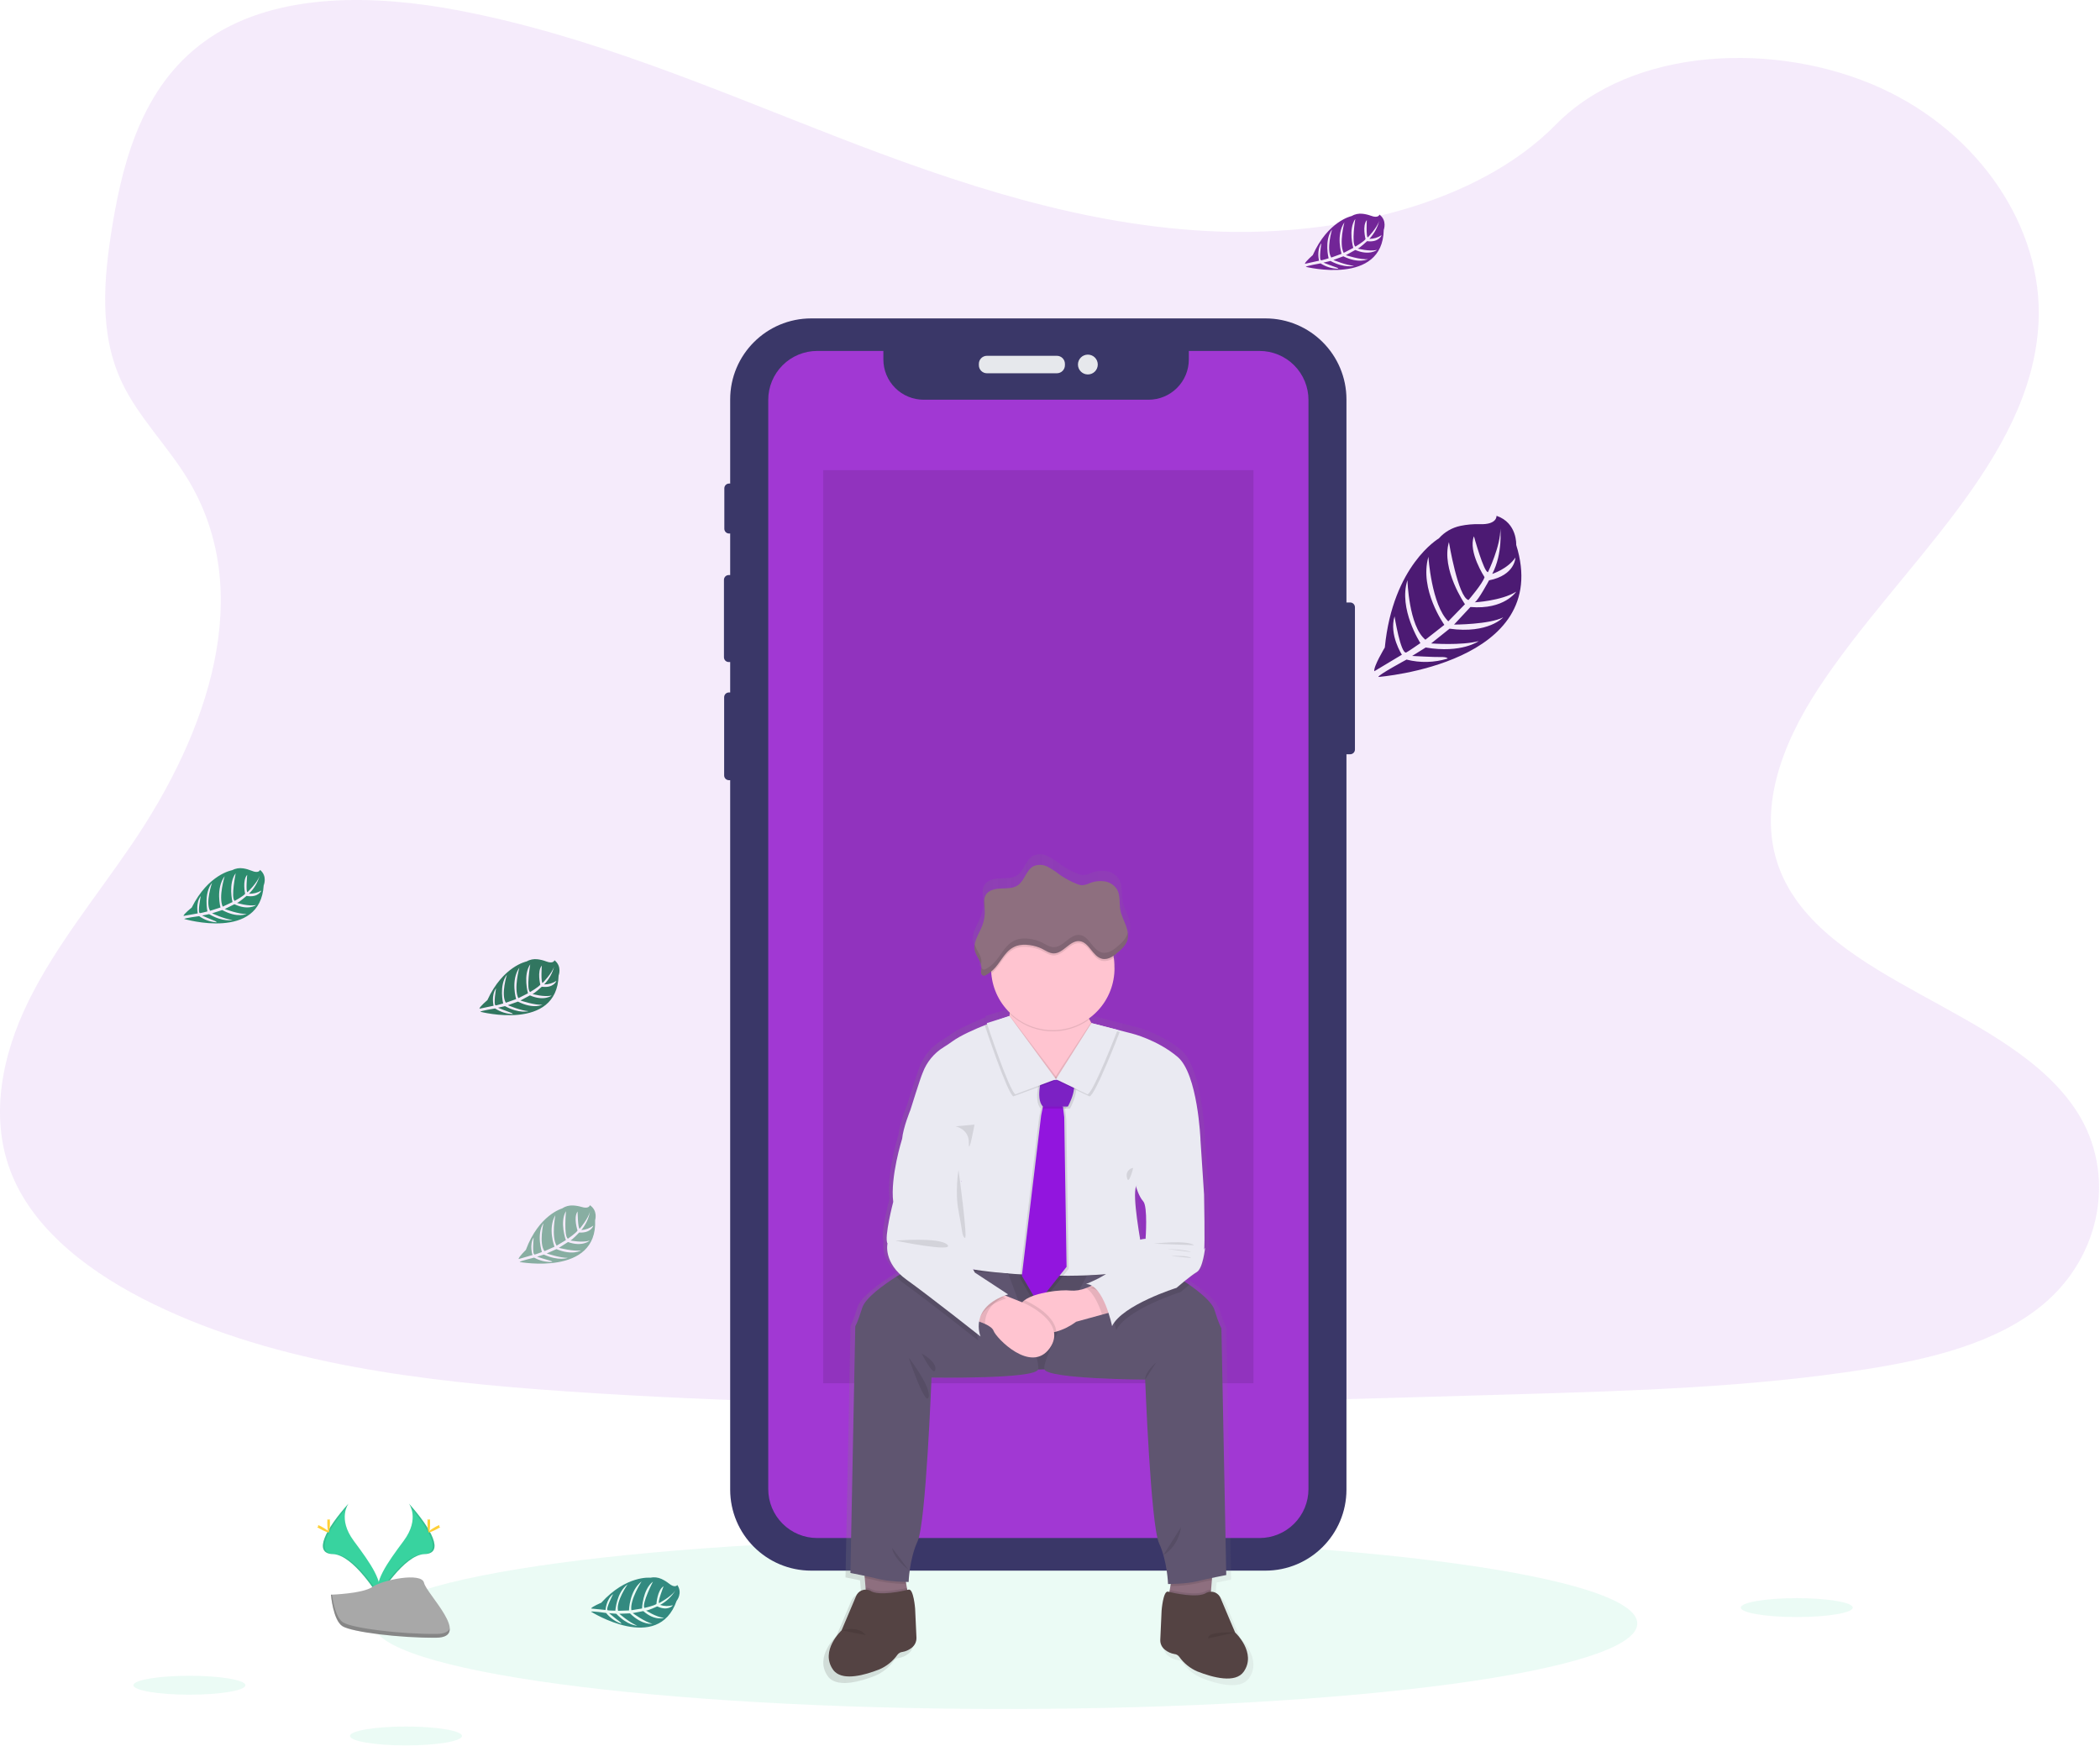 <svg width="1010" height="840" viewBox="0 0 1010 840" fill="none" xmlns="http://www.w3.org/2000/svg">
<g clip-path="url(#clip0_2_81)">
<path opacity="0.1" d="M586.55 111.4C521.83 109.15 460.19 88.26 401.33 65.4C342.47 42.54 284.17 17.21 221 5.1C180.37 -2.69 133.9 -3.79 101.17 17.99C69.66 38.99 59.48 75.14 54.01 108.72C49.89 133.98 47.47 160.57 58.75 184.21C66.59 200.63 80.49 214.43 90.11 230.16C123.58 284.88 99.92 352.36 63.66 405.79C46.66 430.86 26.91 454.79 13.78 481.45C0.65 508.11 -5.42 538.7 6.07 565.92C17.45 592.92 44.58 613.16 73.97 627.41C133.66 656.36 203.97 664.64 272.58 669.33C424.41 679.72 577.04 675.22 729.27 670.72C785.61 669.05 842.19 667.36 897.61 658.65C928.39 653.81 960.16 646.14 982.51 627.6C1010.87 604.07 1017.9 564.23 998.89 534.72C967.01 485.23 878.89 472.94 856.58 419.83C844.32 390.59 856.91 358.03 874.74 330.91C912.98 272.75 977.07 221.72 980.44 155.24C982.76 109.58 951.95 63.85 904.31 42.24C854.38 19.6 785.13 22.44 748.31 59.93C710.36 98.53 643.7 113.38 586.55 111.4Z" fill="#9838D3"/>
<path opacity="0.1" d="M483.49 822.11C651.368 822.11 787.46 803.7 787.46 780.99C787.46 758.28 651.368 739.87 483.49 739.87C315.612 739.87 179.52 758.28 179.52 780.99C179.52 803.7 315.612 822.11 483.49 822.11Z" fill="#38D39F"/>
<path d="M354.29 234.34C354.29 234.34 382.01 198.22 397.13 201.02C397.13 201.02 380.33 233.22 354.29 238.02V234.34Z" fill="#38D39F"/>
<path d="M368.26 189.82C368.26 189.82 392.77 162.12 406 162.19C406 162.19 386.66 199.19 367.26 198.85L368.26 189.82Z" fill="#38D39F"/>
<path d="M649.37 289.82H645.09C643.825 289.82 642.8 290.845 642.8 292.11V360.55C642.8 361.815 643.825 362.84 645.09 362.84H649.37C650.635 362.84 651.66 361.815 651.66 360.55V292.11C651.66 290.845 650.635 289.82 649.37 289.82Z" fill="#3A3768"/>
<path d="M351.05 232.61H350.66C349.395 232.61 348.37 233.635 348.37 234.9V254.36C348.37 255.625 349.395 256.65 350.66 256.65H351.05C352.315 256.65 353.34 255.625 353.34 254.36V234.9C353.34 233.635 352.315 232.61 351.05 232.61Z" fill="#3A3768"/>
<path d="M351.5 276.63H350.48C349.215 276.63 348.19 277.655 348.19 278.92V316.18C348.19 317.445 349.215 318.47 350.48 318.47H351.5C352.765 318.47 353.79 317.445 353.79 316.18V278.92C353.79 277.655 352.765 276.63 351.5 276.63Z" fill="#3A3768"/>
<path d="M351.32 333.11H350.57C349.305 333.11 348.28 334.135 348.28 335.4V373.02C348.28 374.285 349.305 375.31 350.57 375.31H351.32C352.585 375.31 353.61 374.285 353.61 373.02V335.4C353.61 334.135 352.585 333.11 351.32 333.11Z" fill="#3A3768"/>
<path d="M608.59 153.17H390.17C368.636 153.17 351.18 170.626 351.18 192.16V716.57C351.18 738.104 368.636 755.56 390.17 755.56H608.59C630.124 755.56 647.58 738.104 647.58 716.57V192.16C647.58 170.626 630.124 153.17 608.59 153.17Z" fill="#3A3768"/>
<path d="M605.77 168.82H571.77V172.91C571.77 175.456 571.268 177.977 570.294 180.329C569.319 182.681 567.891 184.818 566.09 186.617C564.29 188.417 562.152 189.844 559.799 190.818C557.447 191.791 554.926 192.291 552.38 192.29H444.25C441.704 192.291 439.183 191.791 436.831 190.818C434.478 189.844 432.34 188.417 430.54 186.617C428.739 184.818 427.311 182.681 426.336 180.329C425.362 177.977 424.86 175.456 424.86 172.91V168.82H393.03C386.787 168.82 380.799 171.3 376.385 175.715C371.97 180.129 369.49 186.117 369.49 192.36V716.33C369.49 722.573 371.97 728.561 376.385 732.975C380.799 737.39 386.787 739.87 393.03 739.87H605.77C612.013 739.87 618.001 737.39 622.415 732.975C626.83 728.561 629.31 722.573 629.31 716.33V192.4C629.315 189.305 628.71 186.24 627.53 183.379C626.349 180.519 624.616 177.919 622.429 175.729C620.243 173.539 617.646 171.801 614.788 170.616C611.929 169.43 608.865 168.82 605.77 168.82V168.82Z" fill="#A138D3"/>
<path d="M508.31 171.16H474.66C472.523 171.16 470.79 172.893 470.79 175.03V175.69C470.79 177.827 472.523 179.56 474.66 179.56H508.31C510.447 179.56 512.18 177.827 512.18 175.69V175.03C512.18 172.893 510.447 171.16 508.31 171.16Z" fill="#E6E8EC"/>
<path d="M523.21 180.13C525.844 180.13 527.98 177.994 527.98 175.36C527.98 172.726 525.844 170.59 523.21 170.59C520.576 170.59 518.44 172.726 518.44 175.36C518.44 177.994 520.576 180.13 523.21 180.13Z" fill="#E6E8EC"/>
<path d="M662.965 325.647C662.965 325.647 747.073 319.233 729.225 262.13C729.225 262.13 729.788 251.525 719.753 248.127C719.753 248.127 720.198 252.477 711.585 252.155C708.522 252.07 705.46 252.341 702.46 252.963C698.411 253.792 694.742 255.915 692.005 259.011V259.011C692.005 259.011 669.884 271.918 666.028 311.489C666.028 311.489 660.429 320.777 660.991 322.89L674.244 314.945C674.244 314.945 668.036 305.45 670.702 296.485C670.702 296.485 673.659 314.651 676.309 313.884C676.843 313.73 683.138 309.364 683.138 309.364C683.138 309.364 672.439 292.815 676.916 279.099C676.916 279.099 677.539 301.219 685.549 307.731L694.662 300.586C694.662 300.586 682.485 283.644 686.998 267.833C686.998 267.833 688.451 290.93 696.559 298.892L704.574 290.656C704.574 290.656 693.019 273.901 696.86 260.777C696.86 260.777 701.235 287.288 706.276 288.646C706.276 288.646 713.181 280.633 713.991 277.635C713.991 277.635 705.975 265.411 708.892 257.985C708.892 257.985 713.694 275.394 715.649 275.227C715.649 275.227 721.863 262.403 721.569 254.227C721.569 254.227 722.876 266.251 717.694 276.077C717.694 276.077 725.085 273.74 728.83 268.23C728.83 268.23 728.751 276.699 716.151 279.175C716.151 279.175 710.905 288.98 709.254 289.751C709.254 289.751 722.021 289.079 729.213 284.63C729.213 284.63 723.552 293.391 707.201 292.001L699.328 300.46C699.328 300.46 716.264 300.447 722.973 296.973C722.973 296.973 715.811 305.021 697.166 302.432L688.308 309.522C688.308 309.522 702.904 310.628 711.198 308.4C711.198 308.4 702.941 314.429 685.69 311.486L679.181 315.539C679.181 315.539 689.844 316.155 692.93 316.065C696.016 315.974 696.289 316.785 696.289 316.785C689.862 318.784 683.005 318.96 676.484 317.292C676.484 317.292 662.591 324.76 662.965 325.647Z" fill="#4C1A73"/>
<path d="M628.053 128.368C628.053 128.368 664.987 137.596 665.517 110.574C665.517 110.574 667.257 106.108 663.453 103.22C663.453 103.22 663.017 105.173 659.369 103.79C658.07 103.314 656.719 102.993 655.345 102.835C653.489 102.614 651.612 103.006 649.999 103.953V103.953C649.999 103.953 638.67 106.333 631.371 122.752C631.371 122.752 627.653 125.933 627.591 126.918L634.405 125.404C634.405 125.404 633.103 120.45 635.5 116.982C635.5 116.982 634.181 125.189 635.425 125.228C635.671 125.274 639.004 124.259 639.004 124.259C639.004 124.259 636.77 115.632 640.647 110.395C640.647 110.395 637.761 119.968 640.27 123.905L645.206 122.101C645.206 122.101 642.4 113.103 646.588 106.967C646.588 106.967 643.916 117.079 646.257 121.646L650.865 119.252C650.865 119.252 648.303 110.421 651.816 105.34C651.816 105.34 649.921 117.336 651.885 118.638C651.885 118.638 655.984 116.19 656.764 115.013C656.764 115.013 655.074 108.593 657.375 105.859C657.375 105.859 656.951 114.01 657.848 114.218C657.848 114.218 662.341 109.605 663.373 106.095C662.575 109.398 660.927 112.436 658.594 114.907C660.691 114.902 662.74 114.284 664.491 113.129C664.491 113.129 663.244 116.752 657.492 116.013C657.492 116.013 653.796 119.463 653.023 119.573C653.023 119.573 658.596 121.103 662.312 120.22C662.312 120.22 658.638 123.165 651.829 120.245L647.291 122.755C647.291 122.755 654.568 125.132 657.927 124.63C657.927 124.63 653.71 127.057 646.082 123.292L641.274 125.069C641.274 125.069 647.378 127.624 651.255 127.839C651.255 127.839 646.852 129.245 639.875 125.53L636.52 126.338C636.52 126.338 641.008 128.123 642.347 128.525C643.686 128.928 643.685 129.314 643.685 129.314C640.642 129.254 637.677 128.348 635.12 126.697C635.12 126.697 628.012 127.933 628.053 128.368Z" fill="#722597"/>
<path d="M231.019 486.709C231.019 486.709 267.855 496.317 268.664 469.302C268.664 469.302 270.449 464.854 266.675 461.927C266.675 461.927 266.219 463.876 262.585 462.455C261.292 461.965 259.945 461.631 258.572 461.459C256.718 461.218 254.837 461.591 253.215 462.521V462.521C253.215 462.521 241.861 464.784 234.394 481.127C234.394 481.127 230.644 484.27 230.572 485.255L237.401 483.811C237.401 483.811 236.15 478.844 238.583 475.4C238.583 475.4 237.179 483.594 238.422 483.645C238.668 483.694 242.011 482.713 242.011 482.713C242.011 482.713 239.866 474.064 243.797 468.867C243.797 468.867 240.812 478.409 243.281 482.373L248.235 480.619C248.235 480.619 245.522 471.592 249.773 465.5C249.773 465.5 246.997 475.584 249.291 480.175L253.923 477.828C253.923 477.828 251.452 468.972 255.017 463.927C255.017 463.927 252.999 475.902 254.949 477.225C254.949 477.225 259.074 474.819 259.865 473.65C259.865 473.65 258.241 467.213 260.57 464.503C260.57 464.503 260.063 472.649 260.957 472.867C260.957 472.867 265.498 468.3 266.566 464.8C265.734 468.095 264.055 471.116 261.697 473.563C263.793 473.579 265.849 472.983 267.611 471.846C267.611 471.846 266.328 475.456 260.583 474.658C260.583 474.658 256.852 478.07 256.077 478.172C256.077 478.172 261.635 479.759 265.359 478.914C265.359 478.914 261.656 481.822 254.877 478.832L250.313 481.294C250.313 481.294 257.566 483.746 260.93 483.279C260.93 483.279 256.688 485.662 249.099 481.819L244.272 483.547C244.272 483.547 250.351 486.164 254.225 486.419C254.225 486.419 249.807 487.779 242.869 483.993L239.506 484.767C239.506 484.767 243.976 486.597 245.311 487.014C246.645 487.43 246.64 487.816 246.64 487.816C243.598 487.725 240.642 486.788 238.102 485.111C238.102 485.111 230.982 486.274 231.019 486.709Z" fill="#317660"/>
<path d="M249.957 607.094C249.957 607.094 287.4 613.971 286.223 586.97C286.223 586.97 287.677 582.402 283.698 579.761C283.698 579.761 283.386 581.738 279.658 580.587C278.332 580.194 276.964 579.96 275.582 579.888C273.716 579.785 271.867 580.295 270.318 581.341V581.341C270.318 581.341 259.161 584.432 252.914 601.279C252.914 601.279 249.405 604.689 249.405 605.677L256.11 603.735C256.11 603.735 254.497 598.874 256.671 595.26C256.671 595.26 255.872 603.535 257.116 603.495C257.364 603.525 260.627 602.302 260.627 602.302C260.627 602.302 257.852 593.833 261.391 588.361C261.391 588.361 259.115 598.097 261.868 601.869L266.68 599.756C266.68 599.756 263.311 590.953 267.103 584.566C267.103 584.566 265.075 594.825 267.7 599.236L272.148 596.555C272.148 596.555 269.033 587.904 272.218 582.611C272.218 582.611 271.084 594.703 273.127 595.879C273.127 595.879 277.063 593.176 277.767 591.952C277.767 591.952 275.675 585.652 277.799 582.778C277.799 582.778 277.89 590.94 278.799 591.091C278.799 591.091 282.992 586.203 283.8 582.634C283.212 585.982 281.759 589.117 279.587 591.731C281.679 591.593 283.686 590.847 285.36 589.585C285.36 589.585 284.345 593.279 278.557 592.905C278.557 592.905 275.086 596.581 274.321 596.74C274.321 596.74 279.981 597.914 283.633 596.798C283.633 596.798 280.153 599.97 273.173 597.486L268.802 600.277C268.802 600.277 276.215 602.189 279.536 601.477C279.536 601.477 275.48 604.165 267.629 600.89L262.943 602.967C262.943 602.967 269.197 605.131 273.079 605.101C273.079 605.101 268.774 606.782 261.577 603.516L258.279 604.533C258.279 604.533 262.871 606.031 264.233 606.348C265.594 606.666 265.618 607.051 265.618 607.051C262.578 607.183 259.56 606.466 256.905 604.98C256.905 604.98 249.889 606.663 249.957 607.094Z" fill="#88AEA2"/>
<path d="M284.271 775.305C284.271 775.305 316.476 795.605 325.418 770.1C325.418 770.1 328.465 766.4 325.752 762.468C325.752 762.468 324.728 764.188 321.695 761.734C320.61 760.877 319.427 760.15 318.171 759.571C316.477 758.781 314.57 758.568 312.743 758.963V758.963C312.743 758.963 301.237 757.687 289.176 771.006C289.176 771.006 284.651 772.867 284.285 773.784L291.231 774.473C291.231 774.473 291.54 769.36 294.901 766.814C294.901 766.814 291.085 774.199 292.254 774.624C292.473 774.744 295.957 774.821 295.957 774.821C295.957 774.821 296.528 765.928 301.847 762.163C301.847 762.163 296.116 770.356 297.27 774.88L302.522 774.707C302.522 774.707 302.667 765.283 308.561 760.762C308.561 760.762 302.865 769.533 303.663 774.604L308.788 773.768C308.788 773.768 309.112 764.578 314.036 760.848C314.036 760.848 308.49 771.653 309.949 773.504C309.949 773.504 314.608 772.457 315.716 771.582C315.716 771.582 316.115 764.956 319.154 763.077C319.154 763.077 316.207 770.688 316.994 771.166C316.994 771.166 322.703 768.187 324.78 765.174C322.989 768.063 320.476 770.434 317.488 772.054C319.481 772.703 321.621 772.756 323.645 772.206C323.645 772.206 321.329 775.259 316.095 772.761C316.095 772.761 311.507 774.884 310.738 774.747C310.738 774.747 315.555 777.94 319.361 778.262C319.361 778.262 314.951 779.913 309.394 775.013L304.299 775.98C304.299 775.98 310.471 780.51 313.818 781.082C313.818 781.082 309.054 782.071 302.983 776.112L297.86 776.3C297.86 776.3 302.862 780.632 306.477 782.047C306.477 782.047 301.856 782.008 296.388 776.301L292.948 776.02C292.948 776.02 296.655 779.117 297.801 779.918C298.947 780.719 298.826 781.085 298.826 781.085C295.954 780.078 293.419 778.291 291.506 775.924C291.506 775.924 284.368 774.879 284.271 775.305Z" fill="#338A80"/>
<path d="M88.641 442.084C88.641 442.084 125.151 452.869 126.825 425.893C126.825 425.893 128.753 421.504 125.074 418.458C125.074 418.458 124.556 420.391 120.97 418.855C119.692 418.324 118.357 417.946 116.991 417.73C115.145 417.43 113.253 417.743 111.602 418.62V418.62C111.602 418.62 100.182 420.518 92.194 436.613C92.194 436.613 88.345 439.634 88.241 440.616L95.113 439.392C95.113 439.392 94.022 434.387 96.564 431.023C96.564 431.023 94.898 439.167 96.139 439.259C96.383 439.315 99.756 438.442 99.756 438.442C99.756 438.442 97.89 429.729 101.986 424.66C101.986 424.66 98.696 434.102 101.036 438.143L106.044 436.549C106.044 436.549 103.622 427.44 108.066 421.488C108.066 421.488 104.968 431.477 107.113 436.139L111.819 433.942C111.819 433.942 109.633 425.011 113.358 420.083C113.358 420.083 110.956 431.988 112.864 433.373C112.864 433.373 117.063 431.099 117.892 429.957C117.892 429.957 116.475 423.471 118.89 420.837C118.89 420.837 118.121 428.963 119.009 429.209C119.009 429.209 123.693 424.79 124.873 421.327C123.935 424.593 122.161 427.558 119.725 429.929C121.82 430.012 123.894 429.482 125.692 428.402C125.692 428.402 124.293 431.969 118.577 430.987C118.577 430.987 114.738 434.278 113.961 434.355C113.961 434.355 119.465 436.119 123.214 435.394C123.214 435.394 119.419 438.182 112.74 434.976L108.099 437.291C108.099 437.291 115.27 439.974 118.647 439.615C118.647 439.615 114.331 441.861 106.869 437.776L101.99 439.348C101.99 439.348 107.981 442.159 111.844 442.538C111.844 442.538 107.386 443.756 100.573 439.75L97.186 440.414C97.186 440.414 101.595 442.388 102.916 442.847C104.236 443.306 104.219 443.692 104.219 443.692C101.182 443.502 98.257 442.471 95.773 440.714C95.773 440.714 88.619 441.648 88.641 442.084Z" fill="#2D8C6E"/>
<path opacity="0.1" d="M602.86 226.18H395.91V665.42H602.86V226.18Z" fill="black"/>
<path d="M596.52 788.04C596.52 788.04 591.64 776.68 589.46 771.44C588.23 768.44 586.15 767.94 584.56 768.01L584.65 767.01L585.04 762.28L585.12 761.28C588.89 760.49 592.12 759.87 592.12 759.87L589.77 638.55C589.77 638.55 588.77 637.27 586.35 629.55C585.15 625.7 579.35 620.97 573.93 617.2C573.08 616.61 572.25 616.05 571.43 615.51C573.403 613.857 575.477 612.327 577.64 610.93C580.72 609.14 581.74 598.93 581.74 598.93L581.23 599.93C581.74 598.93 581.23 572.86 581.23 572.86L579.43 545.8C579.43 545.8 578.15 513.63 568.15 505.2C558.15 496.77 545.52 493.82 545.52 493.82L538.52 492.02L525.62 488.71C525.26 488.12 524.91 487.5 524.62 486.85C524.49 486.6 524.37 486.34 524.25 486.08C528.191 483.29 531.406 479.595 533.624 475.306C535.843 471.017 537 466.259 537 461.43C537.002 459.809 536.872 458.19 536.61 456.59C536.61 456.29 536.5 455.98 536.44 455.68C537.5 454.954 538.503 454.149 539.44 453.27C540.968 452.053 542.216 450.522 543.1 448.78C543.239 448.439 543.352 448.088 543.44 447.73C543.44 447.63 543.44 447.53 543.5 447.42C543.56 447.31 543.59 446.89 543.62 446.62C543.62 446.52 543.62 446.42 543.62 446.32C543.62 446.03 543.62 445.73 543.62 445.44C543.62 445.37 543.62 445.3 543.62 445.22C543.62 444.89 543.57 444.56 543.52 444.22C543.525 444.2 543.525 444.18 543.52 444.16V444.16C543.337 442.999 543.035 441.86 542.62 440.76C541.62 438.18 540.32 435.76 539.85 433.01C539.27 429.76 539.94 426.21 538.39 423.29C537.746 422.186 536.867 421.238 535.814 420.513C534.761 419.789 533.561 419.306 532.3 419.1C529.762 418.709 527.165 419.006 524.78 419.96C523.614 420.515 522.357 420.853 521.07 420.96C520.134 420.906 519.216 420.682 518.36 420.3C515.391 419.135 512.571 417.621 509.96 415.79C508.081 414.307 506.073 412.996 503.96 411.87C502.899 411.316 501.728 411.004 500.531 410.955C499.335 410.907 498.143 411.124 497.04 411.59C493.34 413.47 492.64 418.71 489.2 421.02C486.83 422.62 483.74 422.46 480.88 422.56C478.02 422.66 474.78 423.37 473.37 425.85C472.37 427.57 472.61 429.62 472.8 431.63L472.86 432.31C472.86 432.55 472.86 432.8 472.92 433.04C473.078 435.611 472.693 438.187 471.79 440.6C470.41 444.26 467.79 447.87 467.88 451.6C467.888 452.194 467.965 452.784 468.11 453.36C468.188 453.648 468.282 453.932 468.39 454.21V454.21C468.941 455.446 469.558 456.651 470.24 457.82L470.33 457.98C470.4 458.12 470.47 458.26 470.53 458.4C470.59 458.54 470.71 458.78 470.78 458.97C470.85 459.16 470.86 459.16 470.89 459.25C470.92 459.34 471.02 459.62 471.07 459.81C471.235 460.375 471.306 460.962 471.28 461.55C471.163 462.308 471.099 463.073 471.09 463.84C471.093 464.224 471.228 464.595 471.472 464.892C471.716 465.188 472.054 465.392 472.43 465.47C472.842 465.46 473.244 465.335 473.59 465.11C474.487 464.599 475.34 464.013 476.14 463.36C476.14 463.68 476.14 464 476.2 464.36C476.896 471.517 480.119 478.193 485.29 483.19C485.29 483.5 485.29 483.82 485.22 484.19C485.15 484.56 485.17 484.91 485.15 485.28L473.95 488.8C473.95 488.8 474.01 489 474.13 489.34L472.95 489.81C467.14 492.16 460.67 495.08 457.05 497.73C455.45 498.89 453.99 499.84 452.68 500.63C447.924 503.541 444.277 507.958 442.32 513.18L442.17 513.56C441.17 515.85 436.27 531.43 436.27 531.43C436.27 531.43 432.68 540.11 432.16 545.73C432.16 545.73 426.26 564.36 427.8 576.62C427.8 576.62 423.18 594.24 424.98 597.04C424.98 597.04 423.14 604.62 431.22 612.25C430.63 612.61 429.99 613 429.32 613.43C423.06 617.37 414.03 623.76 412.49 628.69C410.1 636.36 409.07 637.69 409.07 637.69L406.65 758.82C406.65 758.82 409.88 759.44 413.65 760.22L413.73 761.22L414.12 765.94L414.21 766.94C412.62 766.87 410.54 767.42 409.31 770.38C407.12 775.61 402.31 786.96 402.31 786.96C402.31 786.96 391.54 796.96 398.07 806.24C398.358 806.664 398.693 807.053 399.07 807.4C403.76 811.66 413.76 808.93 420.87 806.15C424.483 804.608 427.598 802.095 429.87 798.89C430.156 798.515 430.518 798.203 430.931 797.974C431.344 797.745 431.8 797.604 432.27 797.56C433.9 797.297 435.438 796.626 436.74 795.61C437.524 795.038 438.157 794.284 438.586 793.413C439.014 792.542 439.225 791.58 439.2 790.61C439.195 790.56 439.195 790.51 439.2 790.46L438.57 776.23C438.57 776.23 437.8 766.29 435.35 766.93L434.72 767.08L434.55 766.08L434.22 764.15L434.05 763.15H435.41C435.41 763.15 435.75 751.91 439.86 743.07C443.97 734.23 446.67 662.82 446.67 662.82C446.67 662.82 497.54 663.65 499.24 658.88C500.24 658.88 501.33 658.88 502.37 658.81C504.08 663.58 552.09 663.81 552.09 663.81C552.09 663.81 554.82 735.3 558.92 744.15C559.785 746.046 560.504 748.005 561.07 750.01V750.01C562.36 754.647 563.135 759.413 563.38 764.22H564.74L564.56 765.22L564.23 767.14L564.06 768.14L563.41 767.99C560.98 767.36 560.21 777.3 560.21 777.3L559.56 791.62C559.509 792.586 559.7 793.549 560.116 794.422C560.532 795.295 561.159 796.05 561.94 796.62C563.264 797.659 564.829 798.347 566.49 798.62C566.961 798.658 567.418 798.795 567.831 799.023C568.245 799.25 568.606 799.563 568.89 799.94C571.164 803.143 574.278 805.655 577.89 807.2C585.57 810.2 596.61 813.13 600.71 807.3C607.29 798 596.52 788.04 596.52 788.04ZM467.22 609.7H467.34H467.22ZM547.57 568.82C547.57 568.82 548.86 573.67 551.16 576.22C553.46 578.77 552.32 594.61 552.32 594.61C551.415 594.667 550.518 594.811 549.64 595.04C547.87 584.51 546.24 572.82 547.57 568.82Z" fill="url(#paint0_linear_2_81)"/>
<path d="M436.96 768.43L416.85 770.43L416.29 763.7L415.9 759.07L415.35 752.3L434.35 753.3L435.86 761.99L436.18 763.88H436.19L436.96 768.43Z" fill="#8E6F7F"/>
<path d="M583.41 753.31L582.86 760.07L582.48 764.7L581.91 771.43L561.79 769.43L562.59 764.88L562.9 763L564.41 754.31L583.41 753.31Z" fill="#8E6F7F"/>
<path d="M562.1 655.92L502.3 658.73C499.58 658.863 496.86 658.863 494.14 658.73L437.01 655.93V610.67H562.1V655.92Z" fill="#5F5570"/>
<path opacity="0.1" d="M562.1 655.92L502.3 658.73C499.58 658.863 496.86 658.863 494.14 658.73L437.01 655.93V610.67H562.1V655.92Z" fill="black"/>
<path d="M485.52 488.73C485.52 488.73 465.6 495.42 458.1 500.92C456.54 502.06 455.1 503 453.84 503.77C449.208 506.626 445.663 510.948 443.77 516.05C443.72 516.19 443.67 516.31 443.62 516.42C442.62 518.67 437.87 533.92 437.87 533.92C437.87 533.92 434.37 542.42 433.87 547.92C433.37 553.42 462.37 568.17 462.37 568.17C462.37 568.17 448.37 598.67 454.62 606.42C460.87 614.17 552.12 617.92 550.12 606.42C548.12 594.92 544.62 575.92 546.37 570.67L577.37 548.17C577.37 548.17 576.12 516.67 566.37 508.42C556.62 500.17 544.37 497.17 544.37 497.17L524.96 492.17C524.96 492.17 518.12 509.17 510.62 511.42C503.12 513.67 486.69 503.28 485.52 488.73Z" fill="#EAEAF2"/>
<path opacity="0.1" d="M513.5 517.36C513.5 517.36 505.04 524.42 500.6 517.36C500.6 517.36 496.6 529.3 500.6 533.3L500.45 534.11L499.74 537.67L490.48 614.67L498.1 627.82L511.97 610.42L510.85 538.42L510.35 534.29L510.23 533.29H512.6C512.6 533.29 518.89 522.42 513.5 517.36Z" fill="black"/>
<path opacity="0.1" d="M515.5 517.36C515.5 517.36 507.04 524.42 502.6 517.36C502.6 517.36 498.6 529.3 502.6 533.3L502.45 534.11L501.74 537.67L492.48 614.67L500.1 627.82L513.97 610.42L512.85 538.42L512.35 534.29L512.23 533.29H514.6C514.6 533.29 520.89 522.42 515.5 517.36Z" fill="black"/>
<path d="M512.97 609.43L499.1 626.8L491.46 613.72L500.73 536.68L501.44 533.12L501.6 532.3L502.85 529.06L511.23 532.3L511.35 533.3L511.85 537.43L512.97 609.43Z" fill="#9215DE"/>
<path opacity="0.1" d="M435.86 761.98C431.545 761.953 427.242 761.514 423.01 760.67C420.92 760.15 418.3 759.57 415.91 759.06L415.35 752.29L434.35 753.29L435.86 761.98Z" fill="black"/>
<path d="M499.25 658.82C497.59 663.49 448.01 662.67 448.01 662.67C448.01 662.67 445.35 732.67 441.35 741.34C437.35 750.01 437.01 761 437.01 761C437.01 761 428.35 761 423.01 759.67C417.67 758.34 409.01 756.67 409.01 756.67L411.35 637.92C411.35 637.92 412.35 636.67 414.68 629.16C416.18 624.33 424.98 618.07 431.07 614.16C434.47 612.02 437.01 610.62 437.01 610.62L466.59 611.82L484.85 612.56C484.85 612.56 500.92 654.15 499.25 658.82Z" fill="#5F5570"/>
<path opacity="0.1" d="M436.97 768.42L416.85 770.42L416.28 763.69C417.034 763.711 417.777 763.874 418.47 764.17C422.14 766.81 432.63 764.71 436.18 763.87L436.97 768.42Z" fill="black"/>
<path d="M440.77 787.87C440.794 788.819 440.587 789.76 440.167 790.612C439.747 791.463 439.127 792.201 438.36 792.76C437.094 793.753 435.598 794.41 434.01 794.67C433.552 794.709 433.107 794.846 432.705 795.07C432.304 795.294 431.954 795.601 431.68 795.97C429.457 799.105 426.412 801.565 422.88 803.08C415.95 805.8 406.2 808.47 401.63 804.3C401.253 803.965 400.917 803.585 400.63 803.17C394.26 794.05 404.76 784.29 404.76 784.29C404.76 784.29 409.5 773.17 411.63 768.05C411.86 767.386 412.227 766.778 412.709 766.265C413.19 765.752 413.773 765.347 414.421 765.075C415.07 764.803 415.768 764.671 416.471 764.688C417.174 764.704 417.865 764.868 418.5 765.17C422.5 768.05 434.63 765.29 437 764.68C439.37 764.07 440.13 773.79 440.13 773.79L440.77 787.72C440.765 787.77 440.765 787.82 440.77 787.87V787.87Z" fill="#544343"/>
<path opacity="0.1" d="M583.42 753.3L582.86 760.06C580.47 760.57 577.86 761.15 575.75 761.67C571.522 762.516 567.222 762.958 562.91 762.99L564.42 754.3L583.42 753.3Z" fill="black"/>
<path d="M589.77 757.67C589.77 757.67 581.11 759.34 575.77 760.67C570.43 762 561.77 762 561.77 762C561.77 762 561.44 751 557.44 742.34C553.44 733.68 550.77 663.67 550.77 663.67C550.77 663.67 503.99 663.4 502.32 658.73C500.65 654.06 522.71 613.73 522.71 613.73L536.16 613.03L561.77 611.67C561.77 611.67 566.77 614.39 572.01 618.06C577.25 621.73 582.94 626.39 584.11 630.16C586.44 637.67 587.44 638.92 587.44 638.92L589.77 757.67Z" fill="#5F5570"/>
<path opacity="0.1" d="M582.48 764.69L581.92 771.42L561.79 769.42L562.59 764.87C566.14 765.72 576.59 767.81 580.29 765.17C580.983 764.874 581.726 764.711 582.48 764.69Z" fill="black"/>
<path d="M580.29 766.17C580.926 765.867 581.618 765.701 582.322 765.684C583.026 765.667 583.725 765.798 584.375 766.07C585.024 766.342 585.609 766.748 586.091 767.261C586.572 767.775 586.94 768.384 587.17 769.05C589.29 774.17 594.04 785.3 594.04 785.3C594.04 785.3 604.54 795.05 598.17 804.17C594.17 809.89 583.41 807.02 575.93 804.08C572.395 802.571 569.348 800.11 567.13 796.97C566.854 796.6 566.503 796.293 566.1 796.069C565.696 795.845 565.25 795.709 564.79 795.67C563.166 795.387 561.639 794.699 560.35 793.67C559.593 793.11 558.986 792.371 558.583 791.52C558.18 790.668 557.994 789.731 558.04 788.79L558.67 774.79C558.67 774.79 559.42 765.06 561.79 765.67C564.16 766.28 576.29 769.05 580.29 766.17Z" fill="#544343"/>
<path d="M528.6 497.17L508.41 518.57L507.85 519.17L507.12 518.74C502.9 516.24 481.79 503.5 483.6 499.67C484.6 497.49 485.19 492.95 485.5 489.04C485.5 488.57 485.56 488.11 485.6 487.66C485.8 484.57 485.85 482.17 485.85 482.17C485.85 482.17 523.85 475.67 522.35 482.17C521.74 484.8 522.65 487.76 523.94 490.35C524.32 491.1 524.74 491.81 525.15 492.48C526.16 494.142 527.314 495.711 528.6 497.17V497.17Z" fill="#FFC4D0"/>
<path opacity="0.1" d="M523.94 490.35C518.271 494.528 511.3 496.551 504.275 496.058C497.25 495.566 490.63 492.588 485.6 487.66C485.8 484.57 485.85 482.17 485.85 482.17C485.85 482.17 523.85 475.67 522.35 482.17C521.77 484.82 522.65 487.76 523.94 490.35Z" fill="black"/>
<path d="M536.01 465.46C536.12 473.157 533.234 480.596 527.961 486.204C522.689 491.813 515.443 495.153 507.754 495.519C500.065 495.885 492.534 493.249 486.753 488.166C480.972 483.083 477.392 475.953 476.77 468.28C476.69 467.347 476.65 466.407 476.65 465.46C476.578 461.519 477.291 457.602 478.75 453.94C480.208 450.277 482.382 446.942 485.143 444.129C487.905 441.316 491.2 439.082 494.835 437.556C498.47 436.031 502.373 435.245 506.315 435.245C510.257 435.245 514.16 436.031 517.795 437.556C521.43 439.082 524.725 441.316 527.487 444.129C530.248 446.942 532.422 450.277 533.88 453.94C535.339 457.602 536.052 461.519 535.98 465.46H536.01Z" fill="#FFC4D0"/>
<path opacity="0.1" d="M535.64 460.72C534.868 461.349 533.972 461.808 533.011 462.069C532.049 462.329 531.044 462.384 530.06 462.23C525.48 461.23 523.91 454.23 519.23 453.75C514.55 453.27 511.44 459.75 506.7 459.62C504.7 459.57 502.9 458.26 501.06 457.35C497.84 455.76 492.54 454.79 489.06 455.99C483.83 457.78 482.06 462.62 478.72 466.47C478.149 467.125 477.524 467.731 476.85 468.28C476.77 467.347 476.73 466.407 476.73 465.46C476.662 457.956 479.44 450.705 484.504 445.168C489.568 439.63 496.543 436.217 504.023 435.616C511.503 435.015 518.933 437.271 524.816 441.929C530.699 446.587 534.599 453.302 535.73 460.72H535.64Z" fill="black"/>
<path d="M501.06 456.36C502.9 457.26 504.66 458.58 506.7 458.63C511.43 458.75 514.52 452.24 519.22 452.75C523.92 453.26 525.47 460.2 530.07 461.23C533.16 461.93 536.07 459.62 538.38 457.47C539.873 456.281 541.091 454.784 541.95 453.08C542.95 450.6 542.43 447.74 541.5 445.22C540.57 442.7 539.26 440.28 538.8 437.63C538.24 434.45 538.89 430.97 537.38 428.11C536.755 427.03 535.898 426.101 534.871 425.392C533.844 424.683 532.672 424.211 531.44 424.01C528.966 423.626 526.435 423.913 524.11 424.84C522.977 425.39 521.754 425.729 520.5 425.84C519.585 425.784 518.687 425.564 517.85 425.19C514.958 424.05 512.212 422.57 509.67 420.78C507.848 419.325 505.896 418.04 503.84 416.94C502.807 416.398 501.666 416.092 500.5 416.045C499.335 415.999 498.173 416.212 497.1 416.67C493.5 418.51 492.81 423.67 489.46 425.9C487.15 427.46 484.14 427.3 481.36 427.41C478.58 427.52 475.36 428.19 474.04 430.62C472.86 432.71 473.45 435.28 473.6 437.67C473.75 440.187 473.371 442.708 472.49 445.07C470.94 449.21 467.79 453.29 468.91 457.57C469.64 460.38 472.16 462.71 472.01 465.57C471.892 466.308 471.829 467.053 471.82 467.8C471.823 468.176 471.955 468.54 472.193 468.831C472.432 469.122 472.762 469.323 473.13 469.4C473.531 469.395 473.921 469.27 474.25 469.04C475.913 468.11 477.404 466.903 478.66 465.47C482.04 461.61 483.79 456.78 489.02 454.99C492.55 453.82 497.84 454.76 501.06 456.36Z" fill="#8E6F7F"/>
<path d="M535.47 630.92L530.07 632.39L517.6 635.82C514.714 637.97 511.466 639.586 508.01 640.59C500.38 642.52 495.45 638.32 491.35 631.82C489.7 629.22 490.53 627.14 492.69 625.51C497.89 621.58 510.75 620.3 514.69 620.82C517.278 621.031 519.878 620.626 522.28 619.64C523.985 619.02 525.628 618.243 527.19 617.32L535.47 630.92Z" fill="#FFC4D0"/>
<path opacity="0.1" d="M535.47 630.92L530.07 632.39C528.52 627.72 525.97 621.86 522.32 619.61C524.025 618.99 525.669 618.213 527.23 617.29L535.47 630.92Z" fill="black"/>
<path opacity="0.1" d="M571.99 618.06C569.75 619.87 567.85 621.52 567.85 621.52C567.85 621.52 541.85 629.67 536.85 639.92C536.85 639.92 532.85 619.92 524.35 619.67C524.35 619.67 533.5 616.08 536.14 613.01L561.77 611.67C561.77 611.67 566.77 614.39 571.99 618.06Z" fill="black"/>
<path d="M571.6 539.67L577.35 548.17L579.1 574.67C579.1 574.67 579.6 600.17 579.1 601.17L579.6 600.17C579.6 600.17 578.6 610.17 575.6 611.92C572.6 613.67 565.85 619.52 565.85 619.52C565.85 619.52 539.85 627.67 534.85 637.92C534.85 637.92 530.85 617.92 522.35 617.67C522.35 617.67 535.1 612.67 534.85 609.42C534.85 609.42 544.6 600.67 545.35 598.42C546.1 596.17 550.97 595.92 550.97 595.92C550.97 595.92 552.1 580.42 549.85 577.92C547.6 575.42 546.35 570.67 546.35 570.67L571.6 539.67Z" fill="#EAEAF2"/>
<path opacity="0.1" d="M508.01 640.56C500.38 642.49 495.45 638.29 491.35 631.79C489.7 629.19 490.53 627.11 492.69 625.48L493.47 625.79C493.47 625.79 507.22 631.75 508.01 640.56Z" fill="black"/>
<path d="M504.85 648.55C495.85 661.05 479.1 643.67 477.85 640.17C477.4 638.9 475.69 637.77 473.72 636.86C471.221 635.768 468.626 634.908 465.97 634.29L480.85 622.17L483.7 623.31L492.47 626.82C492.47 626.82 513.85 636.05 504.85 648.55Z" fill="#FFC4D0"/>
<path opacity="0.1" d="M483.7 623.31C475.5 627.21 473.75 632.82 473.7 636.86C471.201 635.768 468.606 634.908 465.95 634.29L480.83 622.17L483.7 623.31Z" fill="black"/>
<path opacity="0.1" d="M470.6 644.92C470.6 644.92 446.6 625.92 435.1 617.67C433.661 616.645 432.322 615.486 431.1 614.21C434.5 612.07 437.04 610.67 437.04 610.67L466.62 611.87C467.41 613.24 467.88 614.17 467.88 614.17L483.88 624.67C464.6 630.92 470.6 644.92 470.6 644.92Z" fill="black"/>
<path d="M438.6 545.17L433.85 547.92C433.85 547.92 428.1 566.17 429.6 578.17C429.6 578.17 425.1 595.42 426.85 598.17C426.85 598.17 424.6 607.42 436.1 615.67C447.6 623.92 471.6 642.92 471.6 642.92C471.6 642.92 465.6 628.92 484.85 622.67L468.85 612.17C468.85 612.17 463.48 601.51 458.35 599.17C458.35 599.17 454.35 595.17 456.85 592.42C459.35 589.67 461.35 586.67 461.35 583.92C461.35 581.17 462.35 568.17 462.35 568.17L465.35 554.17L438.6 545.17Z" fill="#EAEAF2"/>
<path opacity="0.1" d="M511.35 533.29H501.6C501.541 533.235 501.488 533.175 501.44 533.11L501.6 532.29L502.85 529.05L511.23 532.29L511.35 533.29Z" fill="black"/>
<path d="M514.5 516.36C514.5 516.36 506.04 523.42 501.6 516.36C501.6 516.36 497.6 528.3 501.6 532.3H513.6C513.6 532.3 519.89 521.42 514.5 516.36Z" fill="#7C21C4"/>
<path opacity="0.1" d="M525.94 493.17L538.54 496.42C538.54 496.42 526.6 527.42 523.97 527.42L508.85 520.17L525.94 493.17Z" fill="black"/>
<path opacity="0.1" d="M528.6 497.17L508.41 518.57L507.85 519.17L507.12 518.74L524.77 491.82L525.2 492.53C526.196 494.173 527.334 495.725 528.6 497.17V497.17Z" fill="black"/>
<path d="M524.94 492.17L537.54 495.42C537.54 495.42 525.6 526.42 522.97 526.42L507.85 519.17L524.94 492.17Z" fill="#EAEAF2"/>
<path opacity="0.1" d="M484.52 489.73L473.6 493.17C473.6 493.17 484.35 525.67 487.35 527.42L506.85 520.17L484.52 489.73Z" fill="black"/>
<path opacity="0.1" d="M508.41 518.57L507.85 519.17C507.85 519.17 481.6 503.92 483.6 499.67C484.6 497.49 485.19 492.95 485.5 489.04V488.43L508.41 518.57Z" fill="black"/>
<path d="M485.52 488.73L474.6 492.17C474.6 492.17 485.35 524.67 488.35 526.42L507.85 519.17L485.52 488.73Z" fill="#EAEAF2"/>
<path opacity="0.1" d="M459.51 541.82C459.51 541.82 466.09 542.99 465.97 549.82C465.85 556.65 468.68 540.99 468.68 540.99L459.51 541.82Z" fill="black"/>
<path opacity="0.1" d="M461.01 562.82C461.01 562.82 459.18 573.15 461.01 582.49C462.84 591.83 462.68 594.99 464.1 595.49C465.52 595.99 461.01 562.82 461.01 562.82Z" fill="black"/>
<path opacity="0.1" d="M545.01 561.82C544.485 561.887 543.981 562.068 543.534 562.35C543.086 562.632 542.706 563.009 542.42 563.455C542.134 563.9 541.949 564.403 541.878 564.927C541.807 565.451 541.852 565.985 542.01 566.49C542.85 570.67 545.01 561.82 545.01 561.82Z" fill="black"/>
<path opacity="0.1" d="M430.68 596.82C430.68 596.82 452.11 594.99 455.68 598.82C459.25 602.65 430.68 596.82 430.68 596.82Z" fill="black"/>
<path opacity="0.1" d="M555.01 598.27C555.01 598.27 570.68 596.34 574.35 599.01Z" fill="black"/>
<path opacity="0.1" d="M561.35 600.82C561.35 600.82 570.68 601.15 572.85 602.32Z" fill="black"/>
<path opacity="0.1" d="M563.18 604.17C563.18 604.17 571.68 603.84 572.85 605.17Z" fill="black"/>
<path opacity="0.1" d="M443.31 651.17C443.31 651.17 450.59 654.96 449.85 658.83C449.11 662.7 443.31 651.17 443.31 651.17Z" fill="black"/>
<path opacity="0.1" d="M437.01 653.01C437.01 653.01 448.12 667.42 446.61 672.17C445.1 676.92 437.01 653.01 437.01 653.01Z" fill="black"/>
<path opacity="0.1" d="M556.1 655.4C556.1 655.4 550.6 659.93 550.75 663.67Z" fill="black"/>
<path opacity="0.1" d="M429.1 744.67C429.1 744.67 429.1 748.92 436.97 755.17Z" fill="black"/>
<path opacity="0.1" d="M568.01 734.67C568.01 734.67 567.17 743.51 559.51 748.09Z" fill="black"/>
<g opacity="0.1">
<path d="M473.6 434.63C473.6 433.94 473.48 433.23 473.42 432.53C473.293 434.057 473.339 435.594 473.56 437.11C473.628 436.285 473.642 435.457 473.6 434.63Z" fill="black"/>
<path d="M472.01 462.57C472.16 459.67 469.64 457.34 468.91 454.57C468.873 454.436 468.846 454.299 468.83 454.16C468.602 455.288 468.629 456.454 468.91 457.57C469.5 459.86 471.28 461.82 471.84 464.04C471.89 463.52 471.99 463.05 472.01 462.57Z" fill="black"/>
<path d="M541.95 450.08C541.088 451.782 539.871 453.279 538.38 454.47C536.05 456.62 533.16 458.93 530.07 458.23C525.48 457.23 523.9 450.23 519.22 449.75C514.54 449.27 511.43 455.75 506.7 455.62C504.7 455.57 502.9 454.26 501.06 453.35C497.84 451.76 492.55 450.79 489.06 451.99C483.83 453.78 482.06 458.62 478.7 462.47C477.446 463.903 475.958 465.114 474.3 466.05C473.964 466.272 473.572 466.393 473.17 466.4C472.919 466.366 472.682 466.265 472.485 466.106C472.287 465.947 472.137 465.738 472.05 465.5V465.57C471.932 466.311 471.869 467.06 471.86 467.81C471.866 468.184 471.998 468.546 472.236 468.835C472.475 469.124 472.804 469.323 473.17 469.4C473.572 469.393 473.964 469.272 474.3 469.05C475.958 468.114 477.446 466.903 478.7 465.47C482.08 461.62 483.83 456.78 489.06 454.99C492.59 453.79 497.88 454.76 501.06 456.35C502.9 457.26 504.66 458.57 506.7 458.62C511.43 458.74 514.52 452.23 519.22 452.75C523.92 453.27 525.48 460.19 530.07 461.23C533.16 461.93 536.07 459.62 538.38 457.47C539.871 456.279 541.088 454.782 541.95 453.08C542.507 451.635 542.656 450.064 542.38 448.54C542.295 449.068 542.151 449.585 541.95 450.08V450.08Z" fill="black"/>
</g>
<path opacity="0.1" d="M404.77 784.3C404.77 784.3 412.94 781.78 416.33 786.56Z" fill="black"/>
<path opacity="0.1" d="M594.04 785.3C594.04 785.3 580.51 784.51 581.04 788.17Z" fill="black"/>
<path opacity="0.1" d="M864.17 777.89C879.043 777.89 891.1 775.853 891.1 773.34C891.1 770.827 879.043 768.79 864.17 768.79C849.297 768.79 837.24 770.827 837.24 773.34C837.24 775.853 849.297 777.89 864.17 777.89Z" fill="#38D39F"/>
<path opacity="0.1" d="M91.09 815.23C105.963 815.23 118.02 813.193 118.02 810.68C118.02 808.167 105.963 806.13 91.09 806.13C76.217 806.13 64.16 808.167 64.16 810.68C64.16 813.193 76.217 815.23 91.09 815.23Z" fill="#38D39F"/>
<path opacity="0.1" d="M195.26 839.64C210.133 839.64 222.19 837.603 222.19 835.09C222.19 832.577 210.133 830.54 195.26 830.54C180.387 830.54 168.33 832.577 168.33 835.09C168.33 837.603 180.387 839.64 195.26 839.64Z" fill="#38D39F"/>
<path d="M196.65 723.27C196.65 723.27 202.15 730.46 194.12 741.27C186.09 752.08 179.47 761.27 182.12 768.04C182.12 768.04 194.24 747.89 204.12 747.61C214 747.33 207.5 735.39 196.65 723.27Z" fill="#38D39F"/>
<path opacity="0.1" d="M196.65 723.27C197.13 723.966 197.507 724.727 197.77 725.53C207.39 736.83 212.52 747.38 203.27 747.64C194.66 747.89 184.33 763.29 181.85 767.18C181.93 767.48 182.03 767.77 182.14 768.07C182.14 768.07 194.26 747.92 204.14 747.64C214.02 747.36 207.5 735.39 196.65 723.27Z" fill="black"/>
<path d="M206.86 732.43C206.86 734.96 206.58 737.01 206.23 737.01C205.88 737.01 205.6 734.96 205.6 732.43C205.6 729.9 205.95 731.09 206.3 731.09C206.65 731.09 206.86 729.9 206.86 732.43Z" fill="#FFD037"/>
<path d="M210.37 735.45C208.15 736.66 206.21 737.39 206.05 737.08C205.89 736.77 207.54 735.54 209.76 734.33C211.98 733.12 211.11 734 211.27 734.33C211.43 734.66 212.59 734.24 210.37 735.45Z" fill="#FFD037"/>
<path d="M167.64 723.27C167.64 723.27 162.14 730.46 170.17 741.27C178.2 752.08 184.82 761.27 182.17 768.04C182.17 768.04 170.06 747.89 160.17 747.61C150.28 747.33 156.77 735.39 167.64 723.27Z" fill="#38D39F"/>
<path opacity="0.1" d="M167.64 723.27C167.159 723.966 166.778 724.727 166.51 725.53C156.89 736.83 151.77 747.38 161.01 747.64C169.63 747.89 179.96 763.29 182.44 767.18C182.358 767.482 182.258 767.78 182.14 768.07C182.14 768.07 170.03 747.92 160.14 747.64C150.25 747.36 156.77 735.39 167.64 723.27Z" fill="black"/>
<path d="M157.42 732.43C157.42 734.96 157.71 737.01 158.06 737.01C158.41 737.01 158.69 734.96 158.69 732.43C158.69 729.9 158.34 731.09 157.99 731.09C157.64 731.09 157.42 729.9 157.42 732.43Z" fill="#FFD037"/>
<path d="M153.92 735.45C156.14 736.66 158.07 737.39 158.24 737.08C158.41 736.77 156.74 735.54 154.52 734.33C152.3 733.12 153.18 734 153.01 734.33C152.84 734.66 151.7 734.24 153.92 735.45Z" fill="#FFD037"/>
<path d="M159.17 767.13C159.17 767.13 174.53 766.65 179.17 763.36C183.81 760.07 202.8 756.12 203.94 761.41C205.08 766.7 227.03 787.7 209.69 787.84C192.35 787.98 169.39 785.14 164.77 782.33C160.15 779.52 159.17 767.13 159.17 767.13Z" fill="#A8A8A8"/>
<path opacity="0.2" d="M209.99 786C192.65 786.14 169.69 783.3 165.07 780.49C161.56 778.34 160.15 770.65 159.68 767.11H159.17C159.17 767.11 160.17 779.49 164.76 782.31C169.35 785.13 192.34 787.96 209.68 787.82C214.68 787.82 216.41 786 216.32 783.36C215.62 784.98 213.71 785.97 209.99 786Z" fill="black"/>
</g>
<defs>
<linearGradient id="paint0_linear_2_81" x1="395.91" y1="610.78" x2="602.86" y2="610.78" gradientUnits="userSpaceOnUse">
<stop stop-color="#808080" stop-opacity="0.25"/>
<stop offset="0.54" stop-color="#808080" stop-opacity="0.12"/>
<stop offset="1" stop-color="#808080" stop-opacity="0.1"/>
</linearGradient>
<clipPath id="clip0_2_81">
<rect width="1009.54" height="839.64" fill="white"/>
</clipPath>
</defs>
</svg>
